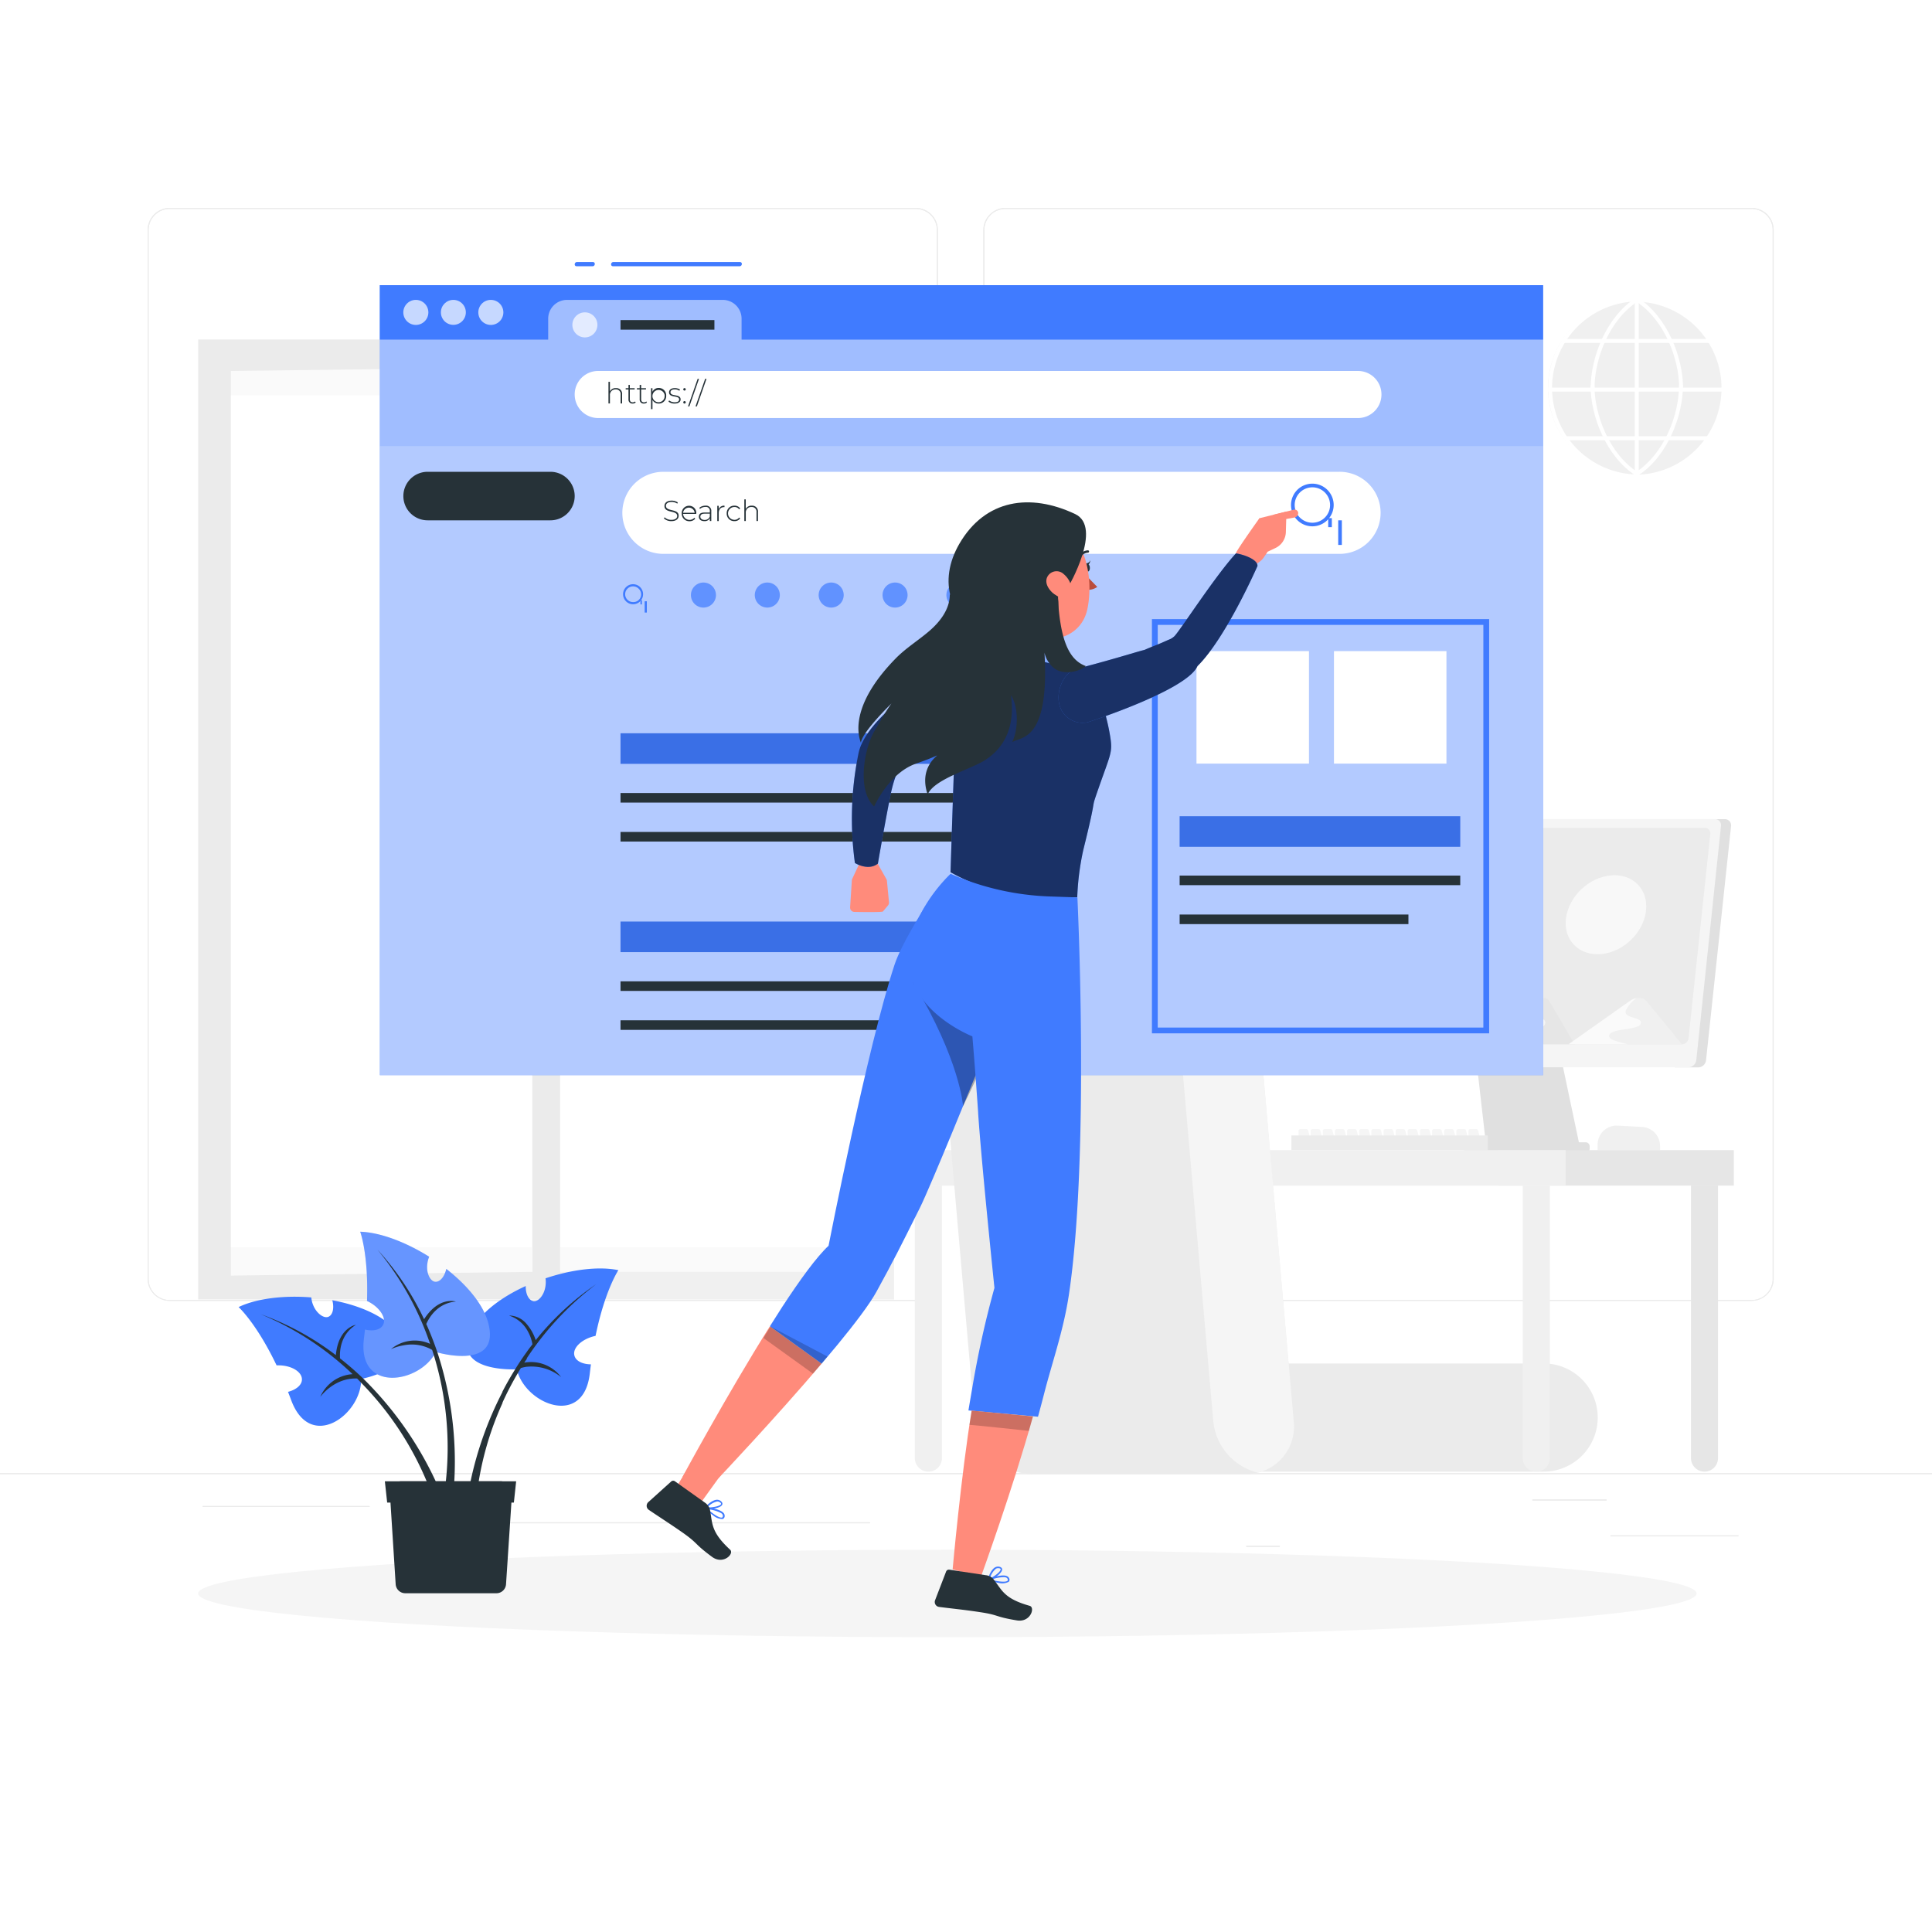 <svg class="animated" id="freepik_stories-web-search" xmlns="http://www.w3.org/2000/svg" viewBox="0 0 500 500" version="1.1" xmlns:xlink="http://www.w3.org/1999/xlink" xmlns:svgjs="http://svgjs.com/svgjs"><style>svg#freepik_stories-web-search:not(.animated) .animable {opacity: 0;}svg#freepik_stories-web-search.animated #freepik--background-complete--inject-7 {animation: 1s 1 forwards cubic-bezier(.36,-0.01,.5,1.38) zoomIn;animation-delay: 0s;}svg#freepik_stories-web-search.animated #freepik--Shadow--inject-7 {animation: 1s 1 forwards cubic-bezier(.36,-0.01,.5,1.38) lightSpeedLeft;animation-delay: 0s;}svg#freepik_stories-web-search.animated #freepik--Window--inject-7 {animation: 1s 1 forwards cubic-bezier(.36,-0.01,.5,1.38) lightSpeedRight,1.5s Infinite  linear shake;animation-delay: 0s,1s;}svg#freepik_stories-web-search.animated #freepik--Plants--inject-7 {animation: 1s 1 forwards cubic-bezier(.36,-0.01,.5,1.38) zoomIn;animation-delay: 0s;}svg#freepik_stories-web-search.animated #freepik--Character--inject-7 {animation: 1s 1 forwards cubic-bezier(.36,-0.01,.5,1.38) slideLeft;animation-delay: 0s;}            @keyframes zoomIn {                0% {                    opacity: 0;                    transform: scale(0.5);                }                100% {                    opacity: 1;                    transform: scale(1);                }            }                    @keyframes lightSpeedLeft {              from {                transform: translate3d(-50%, 0, 0) skewX(20deg);                opacity: 0;              }              60% {                transform: skewX(-10deg);                opacity: 1;              }              80% {                transform: skewX(2deg);              }              to {                opacity: 1;                transform: translate3d(0, 0, 0);              }            }                    @keyframes lightSpeedRight {              from {                transform: translate3d(50%, 0, 0) skewX(-20deg);                opacity: 0;              }              60% {                transform: skewX(10deg);                opacity: 1;              }              80% {                transform: skewX(-2deg);              }              to {                opacity: 1;                transform: translate3d(0, 0, 0);              }            }                    @keyframes shake {                10%, 90% {                    transform: translate3d(-1px, 0, 0);                  }                  20%, 80% {                    transform: translate3d(2px, 0, 0);                  }                  30%, 50%, 70% {                    transform: translate3d(-4px, 0, 0);                  }                  40%, 60% {                    transform: translate3d(4px, 0, 0);                  }            }                    @keyframes slideLeft {                0% {                    opacity: 0;                    transform: translateX(-30px);                }                100% {                    opacity: 1;                    transform: translateX(0);                }            }        </style><g id="freepik--background-complete--inject-7" class="animable" style="transform-origin: 250px 227.07px;"><rect x="416.78" y="397.36" width="33.12" height="0.25" style="fill: rgb(235, 235, 235); transform-origin: 433.34px 397.485px;" id="el56saystgv6i" class="animable"></rect><rect x="322.53" y="400.07" width="8.69" height="0.25" style="fill: rgb(235, 235, 235); transform-origin: 326.875px 400.195px;" id="elliv9rpzfl3" class="animable"></rect><rect x="396.59" y="388.07" width="19.19" height="0.25" style="fill: rgb(235, 235, 235); transform-origin: 406.185px 388.195px;" id="el26v40mo1h2i" class="animable"></rect><rect x="52.46" y="389.75" width="43.19" height="0.25" style="fill: rgb(235, 235, 235); transform-origin: 74.055px 389.875px;" id="elmgia850pad" class="animable"></rect><rect x="104.56" y="389.75" width="6.33" height="0.25" style="fill: rgb(235, 235, 235); transform-origin: 107.725px 389.875px;" id="elr891q3grku" class="animable"></rect><rect x="131.47" y="393.97" width="93.68" height="0.25" style="fill: rgb(235, 235, 235); transform-origin: 178.31px 394.095px;" id="ellhw9s538k5p" class="animable"></rect><path d="M237,336.66H43.92a5.71,5.71,0,0,1-5.71-5.7V59.52a5.71,5.71,0,0,1,5.71-5.7H237a5.71,5.71,0,0,1,5.71,5.7V331A5.71,5.71,0,0,1,237,336.66ZM43.92,54.07a5.46,5.46,0,0,0-5.46,5.45V331a5.46,5.46,0,0,0,5.46,5.45H237a5.46,5.46,0,0,0,5.46-5.45V59.52A5.46,5.46,0,0,0,237,54.07Z" style="fill: rgb(235, 235, 235); transform-origin: 140.46px 195.24px;" id="elk754upcrg5j" class="animable"></path><path d="M453.31,336.66H260.21a5.72,5.72,0,0,1-5.71-5.7V59.52a5.72,5.72,0,0,1,5.71-5.7h193.1a5.71,5.71,0,0,1,5.71,5.7V331A5.71,5.71,0,0,1,453.31,336.66ZM260.21,54.07a5.46,5.46,0,0,0-5.46,5.45V331a5.46,5.46,0,0,0,5.46,5.45h193.1a5.46,5.46,0,0,0,5.46-5.45V59.52a5.46,5.46,0,0,0-5.46-5.45Z" style="fill: rgb(235, 235, 235); transform-origin: 356.76px 195.24px;" id="el95i2icrj1zh" class="animable"></path><rect y="381.26" width="500" height="0.25" style="fill: rgb(235, 235, 235); transform-origin: 250px 381.385px;" id="elirwvuzfvg8q" class="animable"></rect><rect x="416.78" y="397.36" width="33.12" height="0.25" style="fill: rgb(235, 235, 235); transform-origin: 433.34px 397.485px;" id="el9u6174h7hg" class="animable"></rect><rect x="322.53" y="400.07" width="8.69" height="0.25" style="fill: rgb(235, 235, 235); transform-origin: 326.875px 400.195px;" id="el7dj6izmt4e4" class="animable"></rect><rect x="396.59" y="388.07" width="19.19" height="0.25" style="fill: rgb(235, 235, 235); transform-origin: 406.185px 388.195px;" id="elj6bf924ip9m" class="animable"></rect><rect x="52.46" y="389.75" width="43.19" height="0.25" style="fill: rgb(235, 235, 235); transform-origin: 74.055px 389.875px;" id="eljrlres2a31l" class="animable"></rect><rect x="104.56" y="389.75" width="6.33" height="0.25" style="fill: rgb(235, 235, 235); transform-origin: 107.725px 389.875px;" id="el4xdux3xvg5r" class="animable"></rect><rect x="131.47" y="393.97" width="93.68" height="0.25" style="fill: rgb(235, 235, 235); transform-origin: 178.31px 394.095px;" id="el68196iql1bn" class="animable"></rect><path d="M237,336.66H43.92a5.71,5.71,0,0,1-5.71-5.7V59.52a5.71,5.71,0,0,1,5.71-5.7H237a5.71,5.71,0,0,1,5.71,5.7V331A5.71,5.71,0,0,1,237,336.66ZM43.92,54.07a5.46,5.46,0,0,0-5.46,5.45V331a5.46,5.46,0,0,0,5.46,5.45H237a5.46,5.46,0,0,0,5.46-5.45V59.52A5.46,5.46,0,0,0,237,54.07Z" style="fill: rgb(235, 235, 235); transform-origin: 140.46px 195.24px;" id="elmzoks5a1m1f" class="animable"></path><path d="M453.31,336.66H260.21a5.72,5.72,0,0,1-5.71-5.7V59.52a5.72,5.72,0,0,1,5.71-5.7h193.1a5.71,5.71,0,0,1,5.71,5.7V331A5.71,5.71,0,0,1,453.31,336.66ZM260.21,54.07a5.46,5.46,0,0,0-5.46,5.45V331a5.46,5.46,0,0,0,5.46,5.45h193.1a5.46,5.46,0,0,0,5.46-5.45V59.52a5.46,5.46,0,0,0-5.46-5.45Z" style="fill: rgb(235, 235, 235); transform-origin: 356.76px 195.24px;" id="el21fd14jv79c" class="animable"></path><rect y="381.26" width="500" height="0.25" style="fill: rgb(235, 235, 235); transform-origin: 250px 381.385px;" id="el58j2opf4ddk" class="animable"></rect><g id="el5rv91r930gl"><circle cx="423.53" cy="100.44" r="22.91" style="fill: rgb(240, 240, 240); transform-origin: 423.53px 100.44px; transform: rotate(-45deg);" class="animable"></circle></g><path d="M423.6,123.86a23.43,23.43,0,0,1,0-46.85v1a22.4,22.4,0,0,0,0,44.79Z" style="fill: rgb(255, 255, 255); transform-origin: 412.127px 100.435px;" id="el263jreyvgbqj" class="animable"></path><path d="M423.6,123.86v-1a22.4,22.4,0,0,0,0-44.79V77a23.43,23.43,0,1,1,0,46.85Z" style="fill: rgb(255, 255, 255); transform-origin: 435.557px 100.428px;" id="elhkklip7a8ds" class="animable"></path><path d="M435.57,100.44h-1c0-7.59-3.85-17.75-11.22-22.47l.56-.87C431.55,82,435.57,92.57,435.57,100.44Z" style="fill: rgb(255, 255, 255); transform-origin: 429.46px 88.77px;" id="elggf0cvqxa6e" class="animable"></path><path d="M423.88,123.09l-.56-.87c7.37-4.72,11.22-14.88,11.22-22.48h1C435.57,107.62,431.55,118.16,423.88,123.09Z" style="fill: rgb(255, 255, 255); transform-origin: 429.43px 111.415px;" id="el2col041snfv" class="animable"></path><path d="M412.66,100.44h-1c0-7.87,4-18.42,11.69-23.35l.56.87C416.51,82.69,412.66,92.85,412.66,100.44Z" style="fill: rgb(255, 255, 255); transform-origin: 417.785px 88.765px;" id="elti0rq793xvi" class="animable"></path><path d="M423.32,123.08c-7.67-4.92-11.69-15.47-11.69-23.34h1c0,7.59,3.85,17.75,11.22,22.48Z" style="fill: rgb(255, 255, 255); transform-origin: 417.74px 111.41px;" id="el5xhng5jn3ls" class="animable"></path><rect x="423.08" y="77.53" width="1.03" height="45.82" style="fill: rgb(255, 255, 255); transform-origin: 423.595px 100.44px;" id="el4l1t8ad8j96" class="animable"></rect><rect x="404.21" y="87.72" width="38.78" height="1.03" style="fill: rgb(255, 255, 255); transform-origin: 423.6px 88.235px;" id="el0j4q674kkuj" class="animable"></rect><rect x="400.7" y="100.31" width="45.8" height="1.03" style="fill: rgb(255, 255, 255); transform-origin: 423.6px 100.825px;" id="eleeieryuuysv" class="animable"></rect><rect x="404.72" y="112.9" width="37.76" height="1.03" style="fill: rgb(255, 255, 255); transform-origin: 423.6px 113.415px;" id="eli8i10555tt" class="animable"></rect><path d="M236.78,306.83h7a0,0,0,0,1,0,0v70.52a3.51,3.51,0,0,1-3.51,3.51h0a3.51,3.51,0,0,1-3.51-3.51V306.83a0,0,0,0,1,0,0Z" style="fill: rgb(240, 240, 240); transform-origin: 240.27px 343.845px;" id="elojshx522em" class="animable"></path><path d="M429.62,297.65H413.46v-1.44a4.92,4.92,0,0,1,5.18-4.9l6.33.34a4.91,4.91,0,0,1,4.65,4.9Z" style="fill: rgb(240, 240, 240); transform-origin: 421.54px 294.477px;" id="elm6ktueeim5j" class="animable"></path><path d="M402,264.26a2.38,2.38,0,0,0-2.38-2.27H383.32a2.39,2.39,0,0,0-2.39,2.27l3.88,34h24.36Z" style="fill: rgb(224, 224, 224); transform-origin: 395.05px 280.125px;" id="el0k8cm0ucz7t" class="animable"></path><path d="M446.35,212h-6.08l-6.84,64.24h6.09a2.07,2.07,0,0,0,2-1.83L448,213.79A1.6,1.6,0,0,0,446.35,212Z" style="fill: rgb(224, 224, 224); transform-origin: 440.721px 244.119px;" id="elnarbhfvdnc" class="animable"></path><path d="M436.94,276.21H345.8a1.61,1.61,0,0,1-1.63-1.83l6.44-60.59a2.08,2.08,0,0,1,2-1.82h91.15a1.6,1.6,0,0,1,1.63,1.82L439,274.38A2.08,2.08,0,0,1,436.94,276.21Z" style="fill: rgb(245, 245, 245); transform-origin: 394.78px 244.09px;" id="elics642uynti" class="animable"></path><path d="M435.24,270.27H349.29a1.4,1.4,0,0,1-1.42-1.59l5.62-52.86a1.82,1.82,0,0,1,1.76-1.59H441.2a1.41,1.41,0,0,1,1.43,1.59L437,268.68A1.81,1.81,0,0,1,435.24,270.27Z" style="fill: rgb(235, 235, 235); transform-origin: 395.249px 242.25px;" id="el3iqji56xc7" class="animable"></path><rect x="378.8" y="295.63" width="32.6" height="2.64" rx="0.96" style="fill: rgb(224, 224, 224); transform-origin: 395.1px 296.95px;" id="els5scy4ep2f" class="animable"></rect><path d="M349,270.27l25.55-22.2c2.42-2.1,5.53-2.1,6.93,0l14.8,22.2Z" style="fill: rgb(230, 230, 230); transform-origin: 372.64px 258.382px;" id="elx9lkta43dc" class="animable"></path><path d="M374.52,248.07,349,270.27h24.49c-2.44-1.23-8.19-1.89-7.5-4.72.89-3.68,12.27-2.39,13.12-5.88s-7.28-2.4-6.25-6.63c.53-2.22,2.63-4.63,4.52-6.43A6.36,6.36,0,0,0,374.52,248.07Z" style="fill: rgb(245, 245, 245); transform-origin: 364.086px 258.44px;" id="el9ywtphyvt5u" class="animable"></path><path d="M386.56,270.27l11.32-11.2c1.07-1.06,2.45-1.06,3.07,0l6.56,11.2Z" style="fill: rgb(230, 230, 230); transform-origin: 397.035px 264.272px;" id="elf7lq034e9p5" class="animable"></path><path d="M397.88,259.07l-11.32,11.2h10.85c-1.08-.62-3.63-.95-3.33-2.38.4-1.85,5.45-1.2,5.82-3s-3.22-1.2-2.77-3.34a7.94,7.94,0,0,1,2-3.24A2.67,2.67,0,0,0,397.88,259.07Z" style="fill: rgb(245, 245, 245); transform-origin: 393.243px 264.29px;" id="elzzkwycf69x8" class="animable"></path><path d="M405.93,270.27l15.86-11.2c1.51-1.06,3.44-1.06,4.31,0l9.19,11.2Z" style="fill: rgb(240, 240, 240); transform-origin: 420.61px 264.272px;" id="elfcec972kg6r" class="animable"></path><path d="M421.79,259.07l-15.86,11.2h15.21c-1.52-.62-5.09-.95-4.66-2.38.55-1.85,7.62-1.2,8.15-3s-4.52-1.2-3.89-3.34a8.06,8.06,0,0,1,2.81-3.24A4.38,4.38,0,0,0,421.79,259.07Z" style="fill: rgb(250, 250, 250); transform-origin: 415.3px 264.29px;" id="elv0ha92msn8b" class="animable"></path><path d="M425.81,236.73c-1.2,5.64-6.74,10.21-12.37,10.21s-9.24-4.57-8-10.21,6.74-10.21,12.38-10.21S427,231.09,425.81,236.73Z" style="fill: rgb(240, 240, 240); transform-origin: 415.618px 236.73px;" id="ely0293i41i5r" class="animable"></path><g id="eld63qhywti9m"><path d="M425.81,236.73c-1.2,5.64-6.74,10.21-12.37,10.21s-9.24-4.57-8-10.21,6.74-10.21,12.38-10.21S427,231.09,425.81,236.73Z" style="fill: rgb(250, 250, 250); opacity: 0.8; transform-origin: 415.618px 236.73px;" class="animable"></path></g><path d="M338.77,295.5h-2.28a.44.44,0,0,1-.43-.44v-2.4a.43.43,0,0,1,.43-.43h1.63a.43.43,0,0,1,.42.32l.65,2.4A.44.44,0,0,1,338.77,295.5Z" style="fill: rgb(245, 245, 245); transform-origin: 337.632px 293.865px;" id="eluefjgaomz4q" class="animable"></path><path d="M341.91,295.5h-2.28a.44.44,0,0,1-.43-.44v-2.4a.43.43,0,0,1,.43-.43h1.64a.45.45,0,0,1,.42.32l.64,2.4A.44.44,0,0,1,341.91,295.5Z" style="fill: rgb(245, 245, 245); transform-origin: 340.772px 293.865px;" id="el5tw9598a21r" class="animable"></path><path d="M345.05,295.5h-2.27a.44.44,0,0,1-.44-.44v-2.4a.44.44,0,0,1,.44-.43h1.63a.44.44,0,0,1,.42.32l.64,2.4A.44.44,0,0,1,345.05,295.5Z" style="fill: rgb(245, 245, 245); transform-origin: 343.912px 293.865px;" id="els0sq8bcyb2n" class="animable"></path><path d="M348.19,295.5h-2.27a.44.44,0,0,1-.44-.44v-2.4a.44.44,0,0,1,.44-.43h1.63a.43.43,0,0,1,.42.32l.64,2.4A.44.44,0,0,1,348.19,295.5Z" style="fill: rgb(245, 245, 245); transform-origin: 347.052px 293.865px;" id="eluzd7ehwzo1" class="animable"></path><path d="M351.33,295.5h-2.27a.44.44,0,0,1-.44-.44v-2.4a.44.44,0,0,1,.44-.43h1.63a.43.43,0,0,1,.42.32l.64,2.4A.44.44,0,0,1,351.33,295.5Z" style="fill: rgb(245, 245, 245); transform-origin: 350.192px 293.865px;" id="elsopli84db7" class="animable"></path><path d="M354.47,295.5H352.2a.44.44,0,0,1-.44-.44v-2.4a.44.44,0,0,1,.44-.43h1.63a.43.43,0,0,1,.42.32l.64,2.4A.44.44,0,0,1,354.47,295.5Z" style="fill: rgb(245, 245, 245); transform-origin: 353.332px 293.865px;" id="elafblw4rhux5" class="animable"></path><path d="M357.61,295.5h-2.27a.44.44,0,0,1-.43-.44v-2.4a.43.43,0,0,1,.43-.43H357a.43.43,0,0,1,.42.32L358,295A.43.43,0,0,1,357.61,295.5Z" style="fill: rgb(245, 245, 245); transform-origin: 356.458px 293.865px;" id="elncxifyxzpzj" class="animable"></path><path d="M360.75,295.5h-2.27a.44.44,0,0,1-.43-.44v-2.4a.43.43,0,0,1,.43-.43h1.63a.43.43,0,0,1,.42.32l.64,2.4A.43.43,0,0,1,360.75,295.5Z" style="fill: rgb(245, 245, 245); transform-origin: 359.619px 293.865px;" id="elm6q3wyp5qg" class="animable"></path><path d="M363.9,295.5h-2.28a.44.44,0,0,1-.43-.44v-2.4a.43.43,0,0,1,.43-.43h1.63a.43.43,0,0,1,.42.32l.64,2.4A.43.43,0,0,1,363.9,295.5Z" style="fill: rgb(245, 245, 245); transform-origin: 362.759px 293.865px;" id="el3zusnu1h68t" class="animable"></path><path d="M367,295.5h-2.28a.44.44,0,0,1-.43-.44v-2.4a.43.43,0,0,1,.43-.43h1.64a.43.43,0,0,1,.41.32l.65,2.4A.44.44,0,0,1,367,295.5Z" style="fill: rgb(245, 245, 245); transform-origin: 365.862px 293.865px;" id="ela2zxk50n37f" class="animable"></path><path d="M370.18,295.5H367.9a.44.44,0,0,1-.43-.44v-2.4a.43.43,0,0,1,.43-.43h1.64a.44.44,0,0,1,.42.32l.64,2.4A.44.44,0,0,1,370.18,295.5Z" style="fill: rgb(245, 245, 245); transform-origin: 369.042px 293.865px;" id="elock3olhzf5m" class="animable"></path><path d="M373.32,295.5h-2.27a.44.44,0,0,1-.44-.44v-2.4a.44.44,0,0,1,.44-.43h1.63a.44.44,0,0,1,.42.32l.64,2.4A.44.44,0,0,1,373.32,295.5Z" style="fill: rgb(245, 245, 245); transform-origin: 372.182px 293.865px;" id="elracnyoemo6f" class="animable"></path><path d="M376.46,295.5h-2.27a.44.44,0,0,1-.44-.44v-2.4a.44.44,0,0,1,.44-.43h1.63a.43.43,0,0,1,.42.32l.64,2.4A.44.44,0,0,1,376.46,295.5Z" style="fill: rgb(245, 245, 245); transform-origin: 375.322px 293.865px;" id="el1fb9a8bqykc" class="animable"></path><path d="M379.6,295.5h-2.27a.44.44,0,0,1-.44-.44v-2.4a.44.44,0,0,1,.44-.43H379a.43.43,0,0,1,.42.32L380,295A.44.44,0,0,1,379.6,295.5Z" style="fill: rgb(245, 245, 245); transform-origin: 378.447px 293.865px;" id="eljexgwalyyqc" class="animable"></path><path d="M382.74,295.5h-2.27a.44.44,0,0,1-.43-.44v-2.4a.43.43,0,0,1,.43-.43h1.63a.43.43,0,0,1,.42.32l.64,2.4A.43.43,0,0,1,382.74,295.5Z" style="fill: rgb(245, 245, 245); transform-origin: 381.609px 293.865px;" id="el44j2168raaa" class="animable"></path><rect x="334.21" y="293.86" width="50.82" height="3.78" style="fill: rgb(235, 235, 235); transform-origin: 359.62px 295.75px;" id="elj6eytottvbo" class="animable"></rect><rect x="387.82" y="297.65" width="60.89" height="9.19" style="fill: rgb(230, 230, 230); transform-origin: 418.265px 302.245px;" id="elaeai32o1jjq" class="animable"></rect><path d="M274.76,306.83h7a0,0,0,0,1,0,0v70.52a3.51,3.51,0,0,1-3.51,3.51h0a3.51,3.51,0,0,1-3.51-3.51V306.83a0,0,0,0,1,0,0Z" style="fill: rgb(230, 230, 230); transform-origin: 278.25px 343.845px;" id="eleut2oaml1gg" class="animable"></path><path d="M441.14,380.86h0a3.52,3.52,0,0,1-3.52-3.51V306.83h7v70.52A3.51,3.51,0,0,1,441.14,380.86Z" style="fill: rgb(230, 230, 230); transform-origin: 441.12px 343.845px;" id="el47w6vk8kd26" class="animable"></path><rect x="232.72" y="297.65" width="172.47" height="9.19" style="fill: rgb(240, 240, 240); transform-origin: 318.955px 302.245px;" id="elzl5870br9sp" class="animable"></rect><path d="M399.49,380.86H308.72a14,14,0,0,1-14-14h0a14,14,0,0,1,14-14h90.77a14,14,0,0,1,14,14h0A14,14,0,0,1,399.49,380.86Z" style="fill: rgb(235, 235, 235); transform-origin: 354.105px 366.86px;" id="elsscian93p6j" class="animable"></path><path d="M394.1,306.83h7a0,0,0,0,1,0,0v70.52a3.51,3.51,0,0,1-3.51,3.51h0a3.51,3.51,0,0,1-3.51-3.51V306.83A0,0,0,0,1,394.1,306.83Z" style="fill: rgb(240, 240, 240); transform-origin: 397.59px 343.845px;" id="elimyr3zf772a" class="animable"></path><path d="M325.53,381.12a12.93,12.93,0,0,1-3.2.39H267.14a15.19,15.19,0,0,1-14.84-13.65l-10-114.38a12.32,12.32,0,0,1,12.46-13.66h55.18a13.74,13.74,0,0,1,3.27.39,15.24,15.24,0,0,1,11.57,13.27l10,114.38A12.27,12.27,0,0,1,325.53,381.12Z" style="fill: rgb(235, 235, 235); transform-origin: 288.541px 310.664px;" id="elc0v8cw0ogx8" class="animable"></path><path d="M325.53,381.12A15.25,15.25,0,0,1,314,367.86L304,253.48a12.28,12.28,0,0,1,9.25-13.27,15.24,15.24,0,0,1,11.57,13.27l10,114.38A12.27,12.27,0,0,1,325.53,381.12Z" style="fill: rgb(245, 245, 245); transform-origin: 319.409px 310.665px;" id="eliizcesgyghr" class="animable"></path><rect x="140.64" y="95.02" width="86.38" height="7.31" style="fill: rgb(250, 250, 250); transform-origin: 183.83px 98.675px;" id="ely0chw6tjw2" class="animable"></rect><rect x="144.64" y="322.76" width="86.38" height="7.31" style="fill: rgb(250, 250, 250); transform-origin: 187.83px 326.415px;" id="elt8k03jprlpq" class="animable"></rect><path d="M137.79,102.32V251a47.93,47.93,0,0,1,5.6-3.18l1.23-.58v.23c0,.15,0,.31,0,.46s0,.29,0,.43a.22.22,0,0,0,0,.08c0,.14,0,.28.07.41s.06.28.1.42v-147Zm93.58,234V87.87H137.73V336.29M224.23,95V329.16H144.86V95Zm-86.44,7.31V251a47.93,47.93,0,0,1,5.6-3.18l1.23-.58v.23c0,.15,0,.31,0,.46s0,.29,0,.43a.22.22,0,0,0,0,.08c0,.14,0,.28.07.41s.06.28.1.42v-147Z" style="fill: rgb(240, 240, 240); transform-origin: 184.55px 212.095px;" id="el14igglbywvn" class="animable"></path><rect x="54.98" y="95.02" width="86.38" height="7.31" style="fill: rgb(250, 250, 250); transform-origin: 98.17px 98.675px;" id="elqjmbcpe2vcp" class="animable"></rect><rect x="51.98" y="322.76" width="86.38" height="7.31" style="fill: rgb(250, 250, 250); transform-origin: 95.17px 326.415px;" id="elgv8id7uz4sr" class="animable"></rect><path d="M51.29,87.87V336.29h93.64V87.87Zm8.45,242.24V96l78-.95h.06V329.16h-.06l-30.18.37h-.85L63,330.07Z" style="fill: rgb(235, 235, 235); transform-origin: 98.11px 212.08px;" id="el0u6e2mgumm0h" class="animable"></path></g><g id="freepik--Shadow--inject-7" class="animable" style="transform-origin: 245.18px 412.39px;"><ellipse id="freepik--path--inject-7" cx="245.18" cy="412.39" rx="193.89" ry="11.32" style="fill: rgb(245, 245, 245); transform-origin: 245.18px 412.39px;" class="animable"></ellipse></g><g id="freepik--Window--inject-7" class="animable animator-active" style="transform-origin: 248.825px 173.03px;"><rect x="98.3" y="73.8" width="301.05" height="204.45" style="fill: rgb(64, 123, 255); transform-origin: 248.825px 176.025px;" id="elr8g1329urwf" class="animable"></rect><g id="elaf83dyrr55"><rect x="98.3" y="73.8" width="301.05" height="204.45" style="fill: rgb(255, 255, 255); opacity: 0.5; transform-origin: 248.825px 176.025px;" class="animable"></rect></g><path d="M98.3,73.8V87.89h43.57V82.48a4.87,4.87,0,0,1,4.87-4.87h40.31a4.87,4.87,0,0,1,4.87,4.87v5.41H399.35V73.8Z" style="fill: rgb(64, 123, 255); transform-origin: 248.825px 80.845px;" id="elq6n8qatfa7j" class="animable"></path><g id="elh6vnca08q8o"><path d="M110.86,80.84a3.24,3.24,0,1,1-3.24-3.23A3.24,3.24,0,0,1,110.86,80.84Z" style="fill: rgb(255, 255, 255); opacity: 0.7; transform-origin: 107.62px 80.85px;" class="animable"></path></g><g id="elz93yc8c000b"><circle cx="117.33" cy="80.84" r="3.23" style="fill: rgb(255, 255, 255); opacity: 0.7; transform-origin: 117.33px 80.84px;" class="animable"></circle></g><g id="el4ki5ziwnjej"><path d="M130.27,80.84A3.24,3.24,0,1,1,127,77.61,3.24,3.24,0,0,1,130.27,80.84Z" style="fill: rgb(255, 255, 255); opacity: 0.7; transform-origin: 127.03px 80.85px;" class="animable"></path></g><g id="eld427xk2zr5"><path d="M154.61,84.08a3.24,3.24,0,1,1-3.24-3.24A3.23,3.23,0,0,1,154.61,84.08Z" style="fill: rgb(255, 255, 255); opacity: 0.7; transform-origin: 151.37px 84.08px;" class="animable"></path></g><g id="el0rr6nx2l136j"><rect x="98.3" y="115.45" width="301.05" height="162.79" style="fill: rgb(255, 255, 255); opacity: 0.2; transform-origin: 248.825px 196.845px;" class="animable"></rect></g><path d="M191.51,67.81H158.73c-.71,0-.81,1.1-.1,1.1h32.78c.71,0,.81-1.1.1-1.1Z" style="fill: rgb(64, 123, 255); transform-origin: 175.07px 68.36px;" id="elryv839cpq4" class="animable"></path><path d="M153.45,67.81h-4.14c-.71,0-.8,1.1-.09,1.1h4.14c.7,0,.8-1.1.09-1.1Z" style="fill: rgb(64, 123, 255); transform-origin: 151.333px 68.36px;" id="el03ichdg5gyf6" class="animable"></path><path d="M351.44,108.19H154.8a6.08,6.08,0,0,1-6.07-6.08h0A6.07,6.07,0,0,1,154.8,96H351.44a6.08,6.08,0,0,1,6.08,6.07h0A6.08,6.08,0,0,1,351.44,108.19Z" style="fill: rgb(255, 255, 255); transform-origin: 253.125px 102.095px;" id="elh3dmgrzj8j" class="animable"></path><path d="M142.45,134.66H110.67a6.28,6.28,0,0,1-6.28-6.28h0a6.28,6.28,0,0,1,6.28-6.28h31.78a6.28,6.28,0,0,1,6.28,6.28h0A6.28,6.28,0,0,1,142.45,134.66Z" style="fill: rgb(38, 50, 56); transform-origin: 126.56px 128.38px;" id="elqhgzgyh91ap" class="animable"></path><path d="M346.68,143.34h-175a10.62,10.62,0,0,1-10.62-10.62h0a10.62,10.62,0,0,1,10.62-10.62h175a10.61,10.61,0,0,1,10.62,10.62h0A10.61,10.61,0,0,1,346.68,143.34Z" style="fill: rgb(255, 255, 255); transform-origin: 259.18px 132.72px;" id="ellad8opc9hq9" class="animable"></path><rect x="345.23" y="168.51" width="29.11" height="29.11" style="fill: rgb(255, 255, 255); transform-origin: 359.785px 183.065px;" id="el8zu3djtdmj3" class="animable"></rect><rect x="309.65" y="168.51" width="29.11" height="29.11" style="fill: rgb(255, 255, 255); transform-origin: 324.205px 183.065px;" id="elm5sh710tse" class="animable"></rect><rect x="160.59" y="189.77" width="90.82" height="7.91" style="fill: rgb(64, 123, 255); transform-origin: 206px 193.725px;" id="eleqvtyt5wnh" class="animable"></rect><g id="el97cwp3d048k"><rect x="160.59" y="189.77" width="90.82" height="7.91" style="opacity: 0.1; transform-origin: 206px 193.725px;" class="animable"></rect></g><rect x="305.29" y="211.24" width="72.62" height="7.91" style="fill: rgb(64, 123, 255); transform-origin: 341.6px 215.195px;" id="els2ymc5agr9" class="animable"></rect><g id="el411rxykposg"><rect x="305.29" y="211.24" width="72.62" height="7.91" style="opacity: 0.1; transform-origin: 341.6px 215.195px;" class="animable"></rect></g><rect x="160.59" y="205.23" width="118.24" height="2.48" style="fill: rgb(38, 50, 56); transform-origin: 219.71px 206.47px;" id="el736w7b7myl5" class="animable"></rect><rect x="160.59" y="82.84" width="24.3" height="2.48" style="fill: rgb(38, 50, 56); transform-origin: 172.74px 84.08px;" id="ellefvx2r71g" class="animable"></rect><rect x="160.59" y="215.31" width="99.65" height="2.48" style="fill: rgb(38, 50, 56); transform-origin: 210.415px 216.55px;" id="ellaplkk9d1is" class="animable"></rect><rect x="160.59" y="238.5" width="90.82" height="7.91" style="fill: rgb(64, 123, 255); transform-origin: 206px 242.455px;" id="elszkk62myjhk" class="animable"></rect><g id="elrclbxetgi1"><rect x="160.59" y="238.5" width="90.82" height="7.91" style="opacity: 0.1; transform-origin: 206px 242.455px;" class="animable"></rect></g><rect x="160.59" y="253.97" width="118.24" height="2.48" style="fill: rgb(38, 50, 56); transform-origin: 219.71px 255.21px;" id="elyqpie4wj0re" class="animable"></rect><rect x="160.59" y="264.05" width="99.65" height="2.48" style="fill: rgb(38, 50, 56); transform-origin: 210.415px 265.29px;" id="elhngxqpyd00d" class="animable"></rect><rect x="305.29" y="226.6" width="72.62" height="2.48" style="fill: rgb(38, 50, 56); transform-origin: 341.6px 227.84px;" id="ele7fs65uyso7" class="animable"></rect><rect x="305.29" y="236.68" width="59.21" height="2.48" style="fill: rgb(38, 50, 56); transform-origin: 334.895px 237.92px;" id="el4myh39q07pi" class="animable"></rect><path d="M385.39,267.43H298.12V160.22h87.27Zm-85.77-1.5h84.27V161.72H299.62Z" style="fill: rgb(64, 123, 255); transform-origin: 341.755px 213.825px;" id="elq6hnnxt2nx" class="animable"></path><path d="M339.64,136.21a5.52,5.52,0,1,1,3.9-9.42h0a5.52,5.52,0,0,1-3.9,9.42Zm0-10.09a4.58,4.58,0,1,0,3.24,1.34h0A4.55,4.55,0,0,0,339.64,126.12Z" style="fill: rgb(64, 123, 255); transform-origin: 339.634px 130.69px;" id="el18vnijxone8" class="animable"></path><g id="elo0noihvuyt"><rect x="346.33" y="134.66" width="0.94" height="6.37" style="fill: rgb(64, 123, 255); transform-origin: 346.8px 137.845px; transform: rotate(-45deg);" class="animable"></rect></g><g id="eltnpzlvm0x8l"><rect x="343.74" y="134.09" width="0.94" height="2.34" style="fill: rgb(64, 123, 255); transform-origin: 344.21px 135.26px; transform: rotate(-45deg);" class="animable"></rect></g><path d="M163.84,156.38a2.57,2.57,0,0,1-1.83-.76,2.59,2.59,0,0,1,3.66-3.67h0a2.6,2.6,0,0,1,0,3.67A2.57,2.57,0,0,1,163.84,156.38Zm0-4.63a2,2,0,0,0-1.44.6,2,2,0,0,0,0,2.88,2,2,0,0,0,1.44.59,2,2,0,0,0,1.44-3.47h0A2,2,0,0,0,163.84,151.75Z" style="fill: rgb(64, 123, 255); transform-origin: 163.838px 153.787px;" id="elg5rds8o7a6n" class="animable"></path><g id="elbfttrpxkm2l"><rect x="166.84" y="155.61" width="0.56" height="2.92" style="fill: rgb(64, 123, 255); transform-origin: 167.12px 157.07px; transform: rotate(-45deg);" class="animable"></rect></g><g id="ela94unplem9i"><rect x="165.75" y="155.35" width="0.37" height="1.07" style="fill: rgb(64, 123, 255); transform-origin: 165.935px 155.885px; transform: rotate(-44.99deg);" class="animable"></rect></g><path d="M171.82,134.16l.17-.29a2.49,2.49,0,0,0,1.74.67c1.06,0,1.53-.46,1.53-1,0-1.58-3.3-.63-3.3-2.58,0-.75.57-1.4,1.87-1.4a2.84,2.84,0,0,1,1.59.47l-.14.31a2.62,2.62,0,0,0-1.45-.44c-1,0-1.49.47-1.49,1,0,1.59,3.3.65,3.3,2.57,0,.75-.59,1.4-1.9,1.4A2.71,2.71,0,0,1,171.82,134.16Z" style="fill: rgb(38, 50, 56); transform-origin: 173.73px 132.216px;" id="el22iujue2tum" class="animable"></path><path d="M180.16,133h-3.39a1.69,1.69,0,0,0,2.93,1l.22.25a1.9,1.9,0,0,1-1.49.64,1.94,1.94,0,0,1-2-2,1.89,1.89,0,0,1,1.89-2,1.86,1.86,0,0,1,1.88,2S180.16,132.92,180.16,133Zm-3.38-.29h3a1.51,1.51,0,0,0-3,0Z" style="fill: rgb(38, 50, 56); transform-origin: 178.316px 132.891px;" id="elhozy5yd81ov" class="animable"></path><path d="M184.08,132.34v2.5h-.37v-.7a1.52,1.52,0,0,1-1.42.73c-.88,0-1.42-.45-1.42-1.13s.38-1.1,1.48-1.1h1.35v-.31a1,1,0,0,0-1.17-1.13,2,2,0,0,0-1.36.5l-.19-.27a2.39,2.39,0,0,1,1.58-.56A1.34,1.34,0,0,1,184.08,132.34Zm-.38,1.34v-.74h-1.35c-.81,0-1.1.34-1.1.79s.4.83,1.1.83A1.36,1.36,0,0,0,183.7,133.68Z" style="fill: rgb(38, 50, 56); transform-origin: 182.479px 132.866px;" id="el60vywgd358" class="animable"></path><path d="M187.5,130.87v.37h-.09c-.88,0-1.4.58-1.4,1.56v2.05h-.38V130.9H186v.86A1.5,1.5,0,0,1,187.5,130.87Z" style="fill: rgb(38, 50, 56); transform-origin: 186.565px 132.857px;" id="el6rlsyrssxpc" class="animable"></path><path d="M188.07,132.87a1.92,1.92,0,0,1,2-2,1.71,1.71,0,0,1,1.49.72l-.28.21a1.42,1.42,0,0,0-1.21-.59,1.66,1.66,0,0,0,0,3.32,1.42,1.42,0,0,0,1.21-.59l.28.21a1.74,1.74,0,0,1-1.49.72A1.93,1.93,0,0,1,188.07,132.87Z" style="fill: rgb(38, 50, 56); transform-origin: 189.814px 132.87px;" id="ela1tyz2fcdis" class="animable"></path><path d="M196.16,132.54v2.3h-.38v-2.27a1.2,1.2,0,0,0-1.28-1.36,1.4,1.4,0,0,0-1.49,1.53v2.1h-.38v-5.6H193v2.48a1.63,1.63,0,0,1,1.55-.85A1.49,1.49,0,0,1,196.16,132.54Z" style="fill: rgb(38, 50, 56); transform-origin: 194.401px 132.04px;" id="elnnwk86lduos" class="animable"></path><path d="M161,102.11v2.3h-.38v-2.27a1.19,1.19,0,0,0-1.28-1.36,1.41,1.41,0,0,0-1.49,1.53v2.1h-.38v-5.6h.38v2.48a1.63,1.63,0,0,1,1.55-.85A1.49,1.49,0,0,1,161,102.11Z" style="fill: rgb(38, 50, 56); transform-origin: 159.241px 101.61px;" id="elkw5hfi6t4e" class="animable"></path><path d="M164.53,104.16a1.18,1.18,0,0,1-.81.28,1,1,0,0,1-1.07-1.07v-2.58h-.72v-.32h.72v-.86H163v.86h1.25v.32H163v2.54c0,.51.25.79.73.79a.89.89,0,0,0,.61-.22Z" style="fill: rgb(38, 50, 56); transform-origin: 163.23px 102.026px;" id="el96pob8ddwv" class="animable"></path><path d="M167.43,104.16a1.17,1.17,0,0,1-.8.28,1,1,0,0,1-1.08-1.07v-2.58h-.72v-.32h.72v-.86h.38v.86h1.25v.32h-1.25v2.54c0,.51.25.79.73.79a.94.94,0,0,0,.62-.22Z" style="fill: rgb(38, 50, 56); transform-origin: 166.13px 102.027px;" id="elgvjp05wpi2j" class="animable"></path><path d="M172.41,102.44a1.9,1.9,0,0,1-1.95,2,1.77,1.77,0,0,1-1.6-.93v2.37h-.37v-5.41h.36v.93a1.74,1.74,0,0,1,1.61-1A1.91,1.91,0,0,1,172.41,102.44Zm-.38,0a1.59,1.59,0,1,0-1.59,1.66A1.56,1.56,0,0,0,172,102.44Z" style="fill: rgb(38, 50, 56); transform-origin: 170.452px 103.14px;" id="el56s18qww3oe" class="animable"></path><path d="M173,103.94l.18-.31a2.27,2.27,0,0,0,1.42.48c.83,0,1.16-.3,1.16-.74,0-1.15-2.61-.3-2.61-1.85,0-.6.5-1.08,1.49-1.08a2.44,2.44,0,0,1,1.35.38l-.17.31a2,2,0,0,0-1.19-.36c-.77,0-1.11.32-1.11.74,0,1.19,2.62.35,2.62,1.85,0,.64-.55,1.08-1.56,1.08A2.52,2.52,0,0,1,173,103.94Z" style="fill: rgb(38, 50, 56); transform-origin: 174.57px 102.44px;" id="elg1ynnsq717n" class="animable"></path><path d="M176.83,100.76a.32.32,0,0,1,.32-.32.31.31,0,0,1,.32.32.32.32,0,0,1-.32.32A.32.32,0,0,1,176.83,100.76Zm0,3.36a.32.32,0,0,1,.32-.32.32.32,0,1,1,0,.64A.32.32,0,0,1,176.83,104.12Z" style="fill: rgb(38, 50, 56); transform-origin: 177.151px 102.44px;" id="elkr67bf1niyj" class="animable"></path><path d="M180.55,98.05h.35l-2.49,7.12h-.35Z" style="fill: rgb(38, 50, 56); transform-origin: 179.48px 101.61px;" id="eltjzqb3o2l3r" class="animable"></path><path d="M182.49,98.05h.35l-2.49,7.12H180Z" style="fill: rgb(38, 50, 56); transform-origin: 181.42px 101.61px;" id="el8101c2j1pn3" class="animable"></path><g id="el5g39e3osrsm"><path d="M185.29,154a3.24,3.24,0,1,1-3.23-3.24A3.23,3.23,0,0,1,185.29,154Z" style="fill: rgb(64, 123, 255); opacity: 0.7; transform-origin: 182.05px 154px;" class="animable"></path></g><g id="elf4e4n7hvw2"><path d="M201.82,154a3.24,3.24,0,1,1-3.23-3.24A3.23,3.23,0,0,1,201.82,154Z" style="fill: rgb(64, 123, 255); opacity: 0.7; transform-origin: 198.58px 154px;" class="animable"></path></g><g id="eldggu6aeeiqp"><path d="M218.35,154a3.24,3.24,0,1,1-3.23-3.24A3.23,3.23,0,0,1,218.35,154Z" style="fill: rgb(64, 123, 255); opacity: 0.7; transform-origin: 215.11px 154px;" class="animable"></path></g><g id="el4jh6rx6f36j"><path d="M234.88,154a3.24,3.24,0,1,1-3.23-3.24A3.23,3.23,0,0,1,234.88,154Z" style="fill: rgb(64, 123, 255); opacity: 0.7; transform-origin: 231.64px 154px;" class="animable"></path></g><g id="el9cjdz4xergo"><path d="M251.41,154a3.24,3.24,0,1,1-3.23-3.24A3.23,3.23,0,0,1,251.41,154Z" style="fill: rgb(64, 123, 255); opacity: 0.7; transform-origin: 248.17px 154px;" class="animable"></path></g></g><g id="freepik--Plants--inject-7" class="animable" style="transform-origin: 110.895px 365.55px;"><path d="M102.67,344.58C99.38,340.52,93,337.81,86,336.5c.54,2,.13,3.85-1.05,4.3s-3.09-.91-3.95-3.16a7,7,0,0,1-.44-1.87c-7-.57-14.11.24-18.81,2.5,0,0,4.61,4.16,9.83,15.08h.48c3.38,0,6.1,1.67,6.08,3.65,0,1.44-1.49,2.67-3.6,3.21.27.7.55,1.42.82,2.15,5,13.47,18.24,3.73,18.12-5.48C93.49,356.87,110.06,353.69,102.67,344.58Z" style="fill: rgb(64, 123, 255); transform-origin: 83.159px 352.293px;" id="eluithx6m8pwd" class="animable"></path><path d="M67.41,340.1,67,340Z" style="fill: rgb(38, 50, 56); transform-origin: 67.205px 340.05px;" id="elucfchnp2svk" class="animable"></path><path d="M114.11,386.49c-.29-.72-.73-1.78-1.35-3.13A91.15,91.15,0,0,0,94,356.77h0c-1.85-1.78-3.84-3.53-6-5.22-.12-1.67,0-6.13,4.12-8.69,0,0-4.55.68-5.2,7.85a72.6,72.6,0,0,0-19.5-10.61,76.5,76.5,0,0,1,23.82,15.53,9.78,9.78,0,0,0-8.36,5.9c.21-.28,3.7-5,9.54-4.77l1,1.05a81.14,81.14,0,0,1,17,25.55c.54,1.27,1.06,2.59,1.55,3.93a1.13,1.13,0,0,0,2.19-.38A1.25,1.25,0,0,0,114.11,386.49Z" style="fill: rgb(38, 50, 56); transform-origin: 90.791px 364.064px;" id="el1kllxsq8ji2" class="animable"></path><path d="M121.83,344.67c2.22-4.73,7.75-8.9,14.23-11.85-.05,2.07.79,3.77,2.05,3.92s2.78-1.63,3.07-4a6.75,6.75,0,0,0,0-1.91c6.7-2.26,13.75-3.17,18.86-2.11,0,0-3.47,5.14-5.91,17l-.47.11c-3.27.85-5.52,3.09-5,5,.36,1.4,2.09,2.24,4.27,2.26-.1.74-.19,1.5-.28,2.28-1.58,14.27-16.81,8-18.91-1C133.69,354.39,116.85,355.29,121.83,344.67Z" style="fill: rgb(64, 123, 255); transform-origin: 140.475px 346.04px;" id="el1mtbqm68u7r" class="animable"></path><path d="M155,331.84l.33-.22Z" style="fill: rgb(245, 245, 245); transform-origin: 155.165px 331.73px;" id="elvsbgnr5mszh" class="animable"></path><path d="M136.33,351.52a77.13,77.13,0,0,1,18-19.2,72.09,72.09,0,0,0-15.69,14.51,12,12,0,0,0-2.27-4.09l-.06-.07a5.94,5.94,0,0,0-4.6-2.21,8.4,8.4,0,0,1,4.6,3.58.53.53,0,0,1,.06.1,11,11,0,0,1,1.43,3.76c-.49.64-1,1.27-1.43,1.91a.35.35,0,0,0-.06.09c-1.08,1.49-2.1,3-3,4.5q-1.81,2.89-3.28,5.76a.14.14,0,0,0,0,.1,91.69,91.69,0,0,0-8.25,23.1c-.44,2.11-.7,3.75-.84,4.75a1.12,1.12,0,0,0,1,1.26h.14a1.12,1.12,0,0,0,1.11-1c.19-1.71.42-3.38.7-5a80.4,80.4,0,0,1,6.15-20.25.43.43,0,0,1,0-.12,78.88,78.88,0,0,1,4-7.68h0c.24-.43.5-.85.76-1.27a9.21,9.21,0,0,1,1.55-.34h.06a12.12,12.12,0,0,1,8.8,2.68,9.71,9.71,0,0,0-8.8-3.84h-.06a6.25,6.25,0,0,0-.67.11c.22-.35.45-.69.67-1Z" style="fill: rgb(38, 50, 56); transform-origin: 137.63px 360.845px;" id="elhbjxzbnvfg" class="animable"></path><path d="M126.56,343.25c-1-5.13-5.45-10.48-11.06-14.86-.43,2-1.65,3.48-2.91,3.33s-2.32-2.23-2-4.63a6.87,6.87,0,0,1,.48-1.85c-6-3.76-12.63-6.3-17.85-6.47,0,0,2.17,5.82,1.76,17.92l.44.21c3,1.59,4.64,4.3,3.71,6-.68,1.28-2.55,1.68-4.68,1.19-.08.75-.16,1.51-.26,2.29-1.8,14.24,14.46,11.73,18.61,3.5C112.75,349.92,128.91,354.74,126.56,343.25Z" style="fill: rgb(64, 123, 255); transform-origin: 110.007px 337.665px;" id="elid7cq0miozd" class="animable"></path><g id="els9r64aa122"><path d="M126.56,343.25c-1-5.13-5.45-10.48-11.06-14.86-.43,2-1.65,3.48-2.91,3.33s-2.32-2.23-2-4.63a6.87,6.87,0,0,1,.48-1.85c-6-3.76-12.63-6.3-17.85-6.47,0,0,2.17,5.82,1.76,17.92l.44.21c3,1.59,4.64,4.3,3.71,6-.68,1.28-2.55,1.68-4.68,1.19-.08.75-.16,1.51-.26,2.29-1.8,14.24,14.46,11.73,18.61,3.5C112.75,349.92,128.91,354.74,126.56,343.25Z" style="fill: rgb(255, 255, 255); opacity: 0.2; transform-origin: 110.007px 337.665px;" class="animable"></path></g><path d="M97.34,323l-.27-.29Z" style="fill: rgb(38, 50, 56); transform-origin: 97.205px 322.855px;" id="elcfn7y8krihc" class="animable"></path><path d="M110.32,342.65c.67-1.53,2.84-5.43,7.66-5.8,0,0-4.34-1.49-8.23,4.56a72.23,72.23,0,0,0-12.06-18,77.21,77.21,0,0,1,13.62,24.38,9.62,9.62,0,0,0-10.13,1.37,13.22,13.22,0,0,1,3.31-1,10.69,10.69,0,0,1,7.35,1.19l.45,1.42a81.65,81.65,0,0,1,3.09,32.62c-.07.69-.15,1.38-.24,2.08a1.13,1.13,0,0,0,1,1.28h.13a1.12,1.12,0,0,0,1.12-1c.06-.59.13-1.37.18-2.36A90.7,90.7,0,0,0,113.2,350C112.38,347.61,111.44,345.13,110.32,342.65Z" style="fill: rgb(38, 50, 56); transform-origin: 107.835px 355.08px;" id="el5pnlcvfj7h6" class="animable"></path><path d="M132.49,386.49l0,.29h0l-.08,1.22h0l-1.45,22a2.49,2.49,0,0,1-2.49,2.33H104.89a2.49,2.49,0,0,1-2.49-2.33L101,388h0l-.08-1.22h0l0-.29a2.93,2.93,0,0,1,.1-.89v0l0-.09c0-.1.07-.2.11-.31a3,3,0,0,1,.15-.31l0-.07a.74.74,0,0,1,.12-.17.41.41,0,0,1,.07-.11l.16-.19A2.82,2.82,0,0,1,102,384l.16-.12a2.89,2.89,0,0,1,1.33-.49l.3,0h25.78l.3,0H130a2.91,2.91,0,0,1,1.72.92l.16.19a.41.41,0,0,1,.07.11.74.74,0,0,1,.12.17.24.24,0,0,1,0,.07,3,3,0,0,1,.16.31c0,.11.08.21.11.31l0,.09v0A2.93,2.93,0,0,1,132.49,386.49Z" style="fill: rgb(38, 50, 56); transform-origin: 116.704px 397.86px;" id="elvlkf4kn0tz" class="animable"></path><path d="M132.39,385.58a2.92,2.92,0,0,0-2.83-2.22H103.78a2.94,2.94,0,0,0-2.83,2.22l-.08,1.21L101,388a2.94,2.94,0,0,0,2.83,2.21h25.78a2.92,2.92,0,0,0,2.83-2.21l.08-1.22Z" style="fill: rgb(38, 50, 56); transform-origin: 116.695px 386.785px;" id="eluzg6i07gk6" class="animable"></path><polygon points="132.99 388.86 100.2 388.86 99.6 383.36 133.58 383.36 132.99 388.86" style="fill: rgb(38, 50, 56); transform-origin: 116.59px 386.11px;" id="el9q1dr80t9ew" class="animable"></polygon></g><g id="freepik--Character--inject-7" class="animable" style="transform-origin: 251.664px 274.713px;"><path d="M227.16,223.54l2.25,4a1.12,1.12,0,0,1,.13.44l.53,5.52a1.12,1.12,0,0,1-.25.82l-1.32,1.57c-.23.26-7.43.11-7.43.11a1.11,1.11,0,0,1-1.06-1.18l.45-7a1.14,1.14,0,0,1,.11-.4l1.9-4.07a1.12,1.12,0,0,1,1.09-.64l2.71.2A1.08,1.08,0,0,1,227.16,223.54Z" style="fill: rgb(255, 139, 123); transform-origin: 225.041px 229.375px;" id="elav67cq57txi" class="animable"></path><path d="M212.64,352.91c-12,14.12-26.74,29.7-26.74,29.7l-9.31-.31s11.57-21.43,22.66-39.06Z" style="fill: rgb(255, 139, 123); transform-origin: 194.615px 362.925px;" id="elobjhby6ntme" class="animable"></path><path d="M252.74,277.68S240.85,307,238.05,312.62c-5.4,10.81-6.53,13.1-11.22,21.67-1.76,3.21-5.53,8.19-10.11,13.76-1.31,1.58-2.67,3.21-4.08,4.86l-13.39-9.67c1.07-1.69,2.13-3.36,3.18-5,4.58-7,8.86-12.91,12-15.84,0,0,10.06-51.53,17.1-72.8,1.66-5,6.9-13.28,7.88-15,0,0,17.05,29.58,18.13,31.13S252.74,277.68,252.74,277.68Z" style="fill: rgb(64, 123, 255); transform-origin: 228.461px 293.755px;" id="elaak1l26p95p" class="animable"></path><g id="el34gusdz3za7"><path d="M256.62,269.83s-3.14,8-7.38,16.43c0,0-.72-11.76-12.9-32C255.17,255.84,256.62,269.83,256.62,269.83Z" style="opacity: 0.3; isolation: isolate; transform-origin: 246.48px 270.26px;" class="animable"></path></g><polygon points="179.81 377.08 175.37 384.3 181.31 388.99 186.72 381.49 179.81 377.08" style="fill: rgb(255, 139, 123); transform-origin: 181.045px 383.035px;" id="elmmvixdb0lv" class="animable"></polygon><g id="el8vba99dsghe"><polygon points="197.58 346.27 210.39 355.49 214.14 351.07 199.41 343.3 197.58 346.27" style="opacity: 0.2; transform-origin: 205.86px 349.395px;" class="animable"></polygon></g><path d="M182.48,390.42a.22.22,0,0,1,0-.24.2.2,0,0,1,.21-.11c.15,0,3.64.36,4.6,1.53a1.11,1.11,0,0,1,.25.78.79.79,0,0,1-.51.74,3.72,3.72,0,0,1-2.48-.95A14.75,14.75,0,0,1,182.48,390.42Zm.7.16c1.21,1.11,3,2.38,3.67,2.15.09,0,.21-.1.23-.39a.6.6,0,0,0-.16-.48,1.5,1.5,0,0,0-.29-.27A9.67,9.67,0,0,0,183.18,390.58Z" style="fill: rgb(64, 123, 255); transform-origin: 184.993px 391.594px;" id="elaowr768wctc" class="animable"></path><path d="M182.39,390.34a.21.21,0,0,1,0-.2c.07-.08,1.63-1.87,3.07-2a1.58,1.58,0,0,1,1.14.38c.43.38.41.72.29.92-.42.91-3.23,1.24-4.35,1,0,0-.06,0-.07-.05A.18.18,0,0,1,182.39,390.34Zm3.91-1.55a1.12,1.12,0,0,0-.74-.2,4.78,4.78,0,0,0-2.49,1.51c1.25.1,3.23-.3,3.53-.82,0,0,.09-.19-.2-.43l-.1-.06Z" style="fill: rgb(64, 123, 255); transform-origin: 184.665px 389.326px;" id="ellv9xd52uav" class="animable"></path><path d="M182.46,388.9l-7.77-5.53a.77.77,0,0,0-1,.05l-5.9,5.32a1.28,1.28,0,0,0-.11,1.81l.2.18c2.84,1.94,5.43,3.56,8.92,6,4.11,2.93,2.72,2.68,7.5,6.2,2.89,2.11,5.78-.82,4.66-1.86-5.14-4.74-4.51-6.87-5.25-10.45A3.12,3.12,0,0,0,182.46,388.9Z" style="fill: rgb(38, 50, 56); transform-origin: 178.282px 393.443px;" id="elk0s6uxouhr" class="animable"></path><path d="M282.05,146.81c.07.57-.16,1.08-.54,1.13s-.77-.4-.83-1,.17-1.08.54-1.12S282,146.23,282.05,146.81Z" style="fill: rgb(38, 50, 56); transform-origin: 281.367px 146.881px;" id="elxl25428zfbr" class="animable"></path><path d="M280.89,145.8a1.29,1.29,0,0,0,1.32-.85,2.4,2.4,0,0,1-.33.93.71.71,0,0,1-.84.29Z" style="fill: rgb(38, 50, 56); transform-origin: 281.55px 145.581px;" id="el4pefvbaw0w9" class="animable"></path><path d="M280.58,148.42l3.39,3.47a4,4,0,0,1-3.55.57Z" style="fill: rgb(186, 77, 60); transform-origin: 282.195px 150.533px;" id="elo8w30a56q2" class="animable"></path><path d="M260.2,169.54s4.91-.69,4.5-9.76c0,0,4.48-2.25,7.53.32s-2.33,9,1.43,11.54S260.2,169.54,260.2,169.54Z" style="fill: rgb(255, 139, 123); transform-origin: 267.198px 165.634px;" id="el736zdghcr99" class="animable"></path><g id="el8jjqa1fquwt"><path d="M273.17,163.12l-3.39.2s.77,2.82,2.64,3.85C272.66,165.82,273.06,164.4,273.17,163.12Z" style="opacity: 0.2; transform-origin: 271.475px 165.145px;" class="animable"></path></g><path d="M259.74,147.29c.65,7.67.76,10.94,4.74,14.79,6,5.79,15.27,3.32,16.92-4.4,1.49-6.94.17-18.3-7.43-21.22a10.51,10.51,0,0,0-14.23,10.83Z" style="fill: rgb(255, 139, 123); transform-origin: 270.815px 150.514px;" id="elhwzzwj18iou" class="animable"></path><path d="M281.81,142.87a.31.31,0,0,1-.24.16,2.4,2.4,0,0,0-1.87,1.11.3.3,0,1,1-.53-.29,3,3,0,0,1,2.35-1.42.3.3,0,0,1,.33.27h0A.33.33,0,0,1,281.81,142.87Z" style="fill: rgb(38, 50, 56); transform-origin: 280.492px 143.363px;" id="eldgaqj8kbod" class="animable"></path><path d="M258.28,170.14l1.11-2.16a2.39,2.39,0,0,1,2.58-1.27c4,.74,13.6,2.64,14.92,4.19a6.3,6.3,0,0,1,1.54,4.14Z" style="fill: rgb(64, 123, 255); transform-origin: 268.355px 170.854px;" id="el5v3nkwaxmi3" class="animable"></path><g id="elc6yt2qchzsu"><g style="opacity: 0.7; transform-origin: 268.355px 170.854px;" class="animable"><g id="elw5mbuj11zc"><path d="M258.28,170.14l1.11-2.16a2.39,2.39,0,0,1,2.58-1.27c4,.74,13.6,2.64,14.92,4.19a6.3,6.3,0,0,1,1.54,4.14Z" style="fill: rgb(255, 255, 255); opacity: 0.5; transform-origin: 268.355px 170.854px;" class="animable"></path></g></g></g><path d="M247.23,189.21l-9,4.24c-4,2.05-6.29,4.76-7.92,13.05-1.7,8.73-3.11,17-3.11,17-2.53,2-5.95-.16-5.95-.16a84.5,84.5,0,0,1,.94-28.44c1.9-9.42,20.83-22.16,30.59-25.2a17,17,0,0,1,4.92-.77l1.72.23-11.45,20.58Z" style="fill: rgb(64, 123, 255); transform-origin: 239.944px 196.64px;" id="elkm04msj86g" class="animable"></path><g id="elsot8u4b7bl"><path d="M247.23,189.21l-9,4.24c-4,2.05-6.29,4.76-7.92,13.05-1.7,8.73-3.11,17-3.11,17-2.53,2-5.95-.16-5.95-.16a84.5,84.5,0,0,1,.94-28.44c1.9-9.42,20.83-22.16,30.59-25.2a17,17,0,0,1,4.92-.77l1.72.23-11.45,20.58Z" style="opacity: 0.6; transform-origin: 239.944px 196.64px;" class="animable"></path></g><path d="M284.39,203.75c3.08-8.79,3.58-9.06,2.93-13.13a55.4,55.4,0,0,0-1.24-5.7c-3.8-12.65-14.07-13.27-25.44-15.53s-12.78,3.36-13.34,18S246,225.73,246,225.73h0a50.81,50.81,0,0,0,24.89,6.51h7.9a67.67,67.67,0,0,1,1.59-12.38C284.39,203.75,281.87,211,284.39,203.75Z" style="fill: rgb(64, 123, 255); transform-origin: 266.785px 200.574px;" id="elgr5eh2i3tao" class="animable"></path><g id="eltwpp5eufj0g"><g style="opacity: 0.6; transform-origin: 266.785px 200.574px;" class="animable"><path d="M284.39,203.75c3.08-8.79,3.58-9.06,2.93-13.13a55.4,55.4,0,0,0-1.24-5.7c-3.8-12.65-14.07-13.27-25.44-15.53s-12.78,3.36-13.34,18S246,225.73,246,225.73h0a50.81,50.81,0,0,0,24.89,6.51h7.9a67.67,67.67,0,0,1,1.59-12.38C284.39,203.75,281.87,211,284.39,203.75Z" id="el7zh3j4xulcw" class="animable" style="transform-origin: 266.785px 200.574px;"></path></g></g><path d="M276.48,151.88s9-15.42,1.78-18.84c-11.62-5.5-23.29-3.86-30,7.73-5.5,9.54-2.9,19.63,8.54,25.69,15.28,8.11,17.73-5.59,17-12C273.82,154.44,275.29,154.38,276.48,151.88Z" style="fill: rgb(38, 50, 56); transform-origin: 263.276px 149.482px;" id="ellq4ajdgq9q" class="animable"></path><path d="M275.29,148.58a5.87,5.87,0,0,1,2.09,4c.16,2.08-1.8,2.73-3.56,1.83-1.59-.81-3.56-2.88-2.9-4.82A2.68,2.68,0,0,1,275.29,148.58Z" style="fill: rgb(255, 139, 123); transform-origin: 274.089px 151.32px;" id="elpenut04j5ro" class="animable"></path><path d="M276.64,335c-1.39,9.3-4.32,17.48-6.4,25.6q-.8,3.12-1.61,6.05l-18-1.63c.32-1.94.66-3.91,1-5.89a252.6,252.6,0,0,1,5.73-25.83s-3.34-32.14-4.21-45.09a.42.42,0,0,1,0-.16c-.75-11-1.5-19.84-1.5-19.84s-8.39-3.27-13.18-10a17,17,0,0,1-2.85-6.2,14.66,14.66,0,0,1-.42-3.08c-.42-12.55,10.82-22.79,10.82-22.79A69.55,69.55,0,0,0,271.62,232l7.21.25S282.06,298.81,276.64,335Z" style="fill: rgb(64, 123, 255); transform-origin: 257.487px 296.395px;" id="ellfxybau2a1" class="animable"></path><path d="M319.85,143.23c-.18-.34,6.1-9.13,6.1-9.13l2.14,8.66-.84,1.23a4.91,4.91,0,0,1-3.29,2.28S319.87,143.27,319.85,143.23Z" style="fill: rgb(255, 139, 123); transform-origin: 323.968px 140.185px;" id="elp4fvrre7xu" class="animable"></path><path d="M325.93,134.12l7-1.74-.15,5.3a4.72,4.72,0,0,1-2.7,4.15l-2,.95S324.06,138.4,325.93,134.12Z" style="fill: rgb(255, 139, 123); transform-origin: 329.182px 137.58px;" id="elqo2e9w9wip" class="animable"></path><path d="M334.76,131.93a.92.92,0,0,1,1.13,1.25h0a1.09,1.09,0,0,1-.85.74l-4.81.88-.74-1.55Z" style="fill: rgb(255, 139, 123); transform-origin: 332.73px 133.341px;" id="ellnfg8cay9s" class="animable"></path><path d="M309.9,172.39c7.37-7.25,15.53-25.9,15.53-25.9.15-1.75-3.91-3.09-5.58-3.26h0c-5.27,5.71-14.41,19.88-15.9,21.41a5.13,5.13,0,0,1-.83.62,1.3,1.3,0,0,1-.29.14l-.61.26c-1.11.5-2.22,1-3.38,1.43-4.59,1.84-.6.45-5.46,1.89s-9.87,2.86-14.72,4.1l-.07.06c-3.27.79-5.27,5.61-4.47,9a6.17,6.17,0,0,0,7.36,4.78S307.15,178.7,309.9,172.39Z" style="fill: rgb(64, 123, 255); transform-origin: 299.689px 165.146px;" id="eldtut6nf6ep5" class="animable"></path><g id="elmg4ucnazsc"><path d="M309.9,172.39c7.37-7.25,15.53-25.9,15.53-25.9.15-1.75-3.91-3.09-5.58-3.26h0c-5.27,5.71-14.41,19.88-15.9,21.41a5.13,5.13,0,0,1-.83.62,1.3,1.3,0,0,1-.29.14l-.61.26c-1.11.5-2.22,1-3.38,1.43-4.59,1.84-.6.45-5.46,1.89s-9.87,2.86-14.72,4.1l-.07.06c-3.27.79-5.27,5.61-4.47,9a6.17,6.17,0,0,0,7.36,4.78S307.15,178.7,309.9,172.39Z" style="opacity: 0.6; transform-origin: 299.689px 165.146px;" class="animable"></path></g><path d="M245.8,153.91c0,3.73-2.5,7-5.34,9.43s-6.05,4.4-8.66,7.07c-10.53,10.76-10.34,18.35-9,21.81.31-2.8,7.91-10.16,7.91-10.16-1.66,2.29-2.85,4.6-4.32,7-2.74,4.48-4.7,15.51-.16,19.66,0,0,3.8-8.67,10.85-11.1,12.21-4.21-.53-2.32,3,8,1.63-4,11.42-6.6,15-9,5.77-3.76,7.55-9.92,6.54-16.73,2,3.1,1.95,8.84.34,12.14,2.55-1.39,9.66-.46,8.35-23.13a7.16,7.16,0,0,0,2.27,3.84c2.34,2.12,6.7,1.15,8.44-.36-4.43-1.59-6.66-6.82-7.26-18C266.16,149.24,254.34,150.34,245.8,153.91Z" style="fill: rgb(38, 50, 56); transform-origin: 251.587px 179.797px;" id="el2wqohgylyrx" class="animable"></path><path d="M267.33,366.57c-5.16,18.61-13.47,41.51-13.47,41.51l-7.32-1.91s2.18-24.41,4.93-41.11Z" style="fill: rgb(255, 139, 123); transform-origin: 256.935px 386.57px;" id="elaf3rngxns2g" class="animable"></path><path d="M255.81,409a.21.21,0,0,1-.14-.19.2.2,0,0,1,.13-.2c.14-.06,3.42-1.33,4.8-.71a1.08,1.08,0,0,1,.57.58.76.76,0,0,1-.12.89,3.67,3.67,0,0,1-2.64.27A14.73,14.73,0,0,1,255.81,409Zm.7-.18c1.58.45,3.76.76,4.25.26.06-.06.14-.18,0-.45a.55.55,0,0,0-.36-.35,1.27,1.27,0,0,0-.38-.11A9.69,9.69,0,0,0,256.51,408.82Z" style="fill: rgb(64, 123, 255); transform-origin: 258.466px 408.75px;" id="el6nl9azobf7k" class="animable"></path><path d="M255.7,409a.19.19,0,0,1-.06-.2c0-.1.61-2.4,1.84-3.14a1.58,1.58,0,0,1,1.2-.18c.55.15.68.46.67.69,0,1-2.32,2.56-3.42,2.87a.14.14,0,0,1-.09,0A.17.17,0,0,1,255.7,409Zm2.78-3.15a1.1,1.1,0,0,0-.75.15,4.9,4.9,0,0,0-1.54,2.48c1.16-.47,2.75-1.73,2.78-2.33,0-.05,0-.2-.37-.29Z" style="fill: rgb(64, 123, 255); transform-origin: 257.491px 407.24px;" id="ele52epvr4l6p" class="animable"></path><path d="M255.11,407.66l-9.43-1.43a.77.77,0,0,0-.83.49L242,414.13a1.29,1.29,0,0,0,.72,1.66l.26.07c3.41.45,6.46.72,10.7,1.37,5,.75,3.63,1.16,9.49,2.13,3.53.58,4.79-3.35,3.32-3.77-6.74-1.9-7.14-4.08-9.42-6.94A3,3,0,0,0,255.11,407.66Z" style="fill: rgb(38, 50, 56); transform-origin: 254.503px 412.82px;" id="el1jx8lfjlm8t" class="animable"></path><g id="elfenkyft4dy"><path d="M250.89,368.76c0-.1,15.38,1.55,15.38,1.55l1.06-3.74-15.86-1.51Z" style="opacity: 0.2; transform-origin: 259.11px 367.685px;" class="animable"></path></g></g><defs>     <filter id="active" height="200%">         <feMorphology in="SourceAlpha" result="DILATED" operator="dilate" radius="2"></feMorphology>                <feFlood flood-color="#32DFEC" flood-opacity="1" result="PINK"></feFlood>        <feComposite in="PINK" in2="DILATED" operator="in" result="OUTLINE"></feComposite>        <feMerge>            <feMergeNode in="OUTLINE"></feMergeNode>            <feMergeNode in="SourceGraphic"></feMergeNode>        </feMerge>    </filter>    <filter id="hover" height="200%">        <feMorphology in="SourceAlpha" result="DILATED" operator="dilate" radius="2"></feMorphology>                <feFlood flood-color="#ff0000" flood-opacity="0.5" result="PINK"></feFlood>        <feComposite in="PINK" in2="DILATED" operator="in" result="OUTLINE"></feComposite>        <feMerge>            <feMergeNode in="OUTLINE"></feMergeNode>            <feMergeNode in="SourceGraphic"></feMergeNode>        </feMerge>            <feColorMatrix type="matrix" values="0   0   0   0   0                0   1   0   0   0                0   0   0   0   0                0   0   0   1   0 "></feColorMatrix>    </filter></defs></svg>